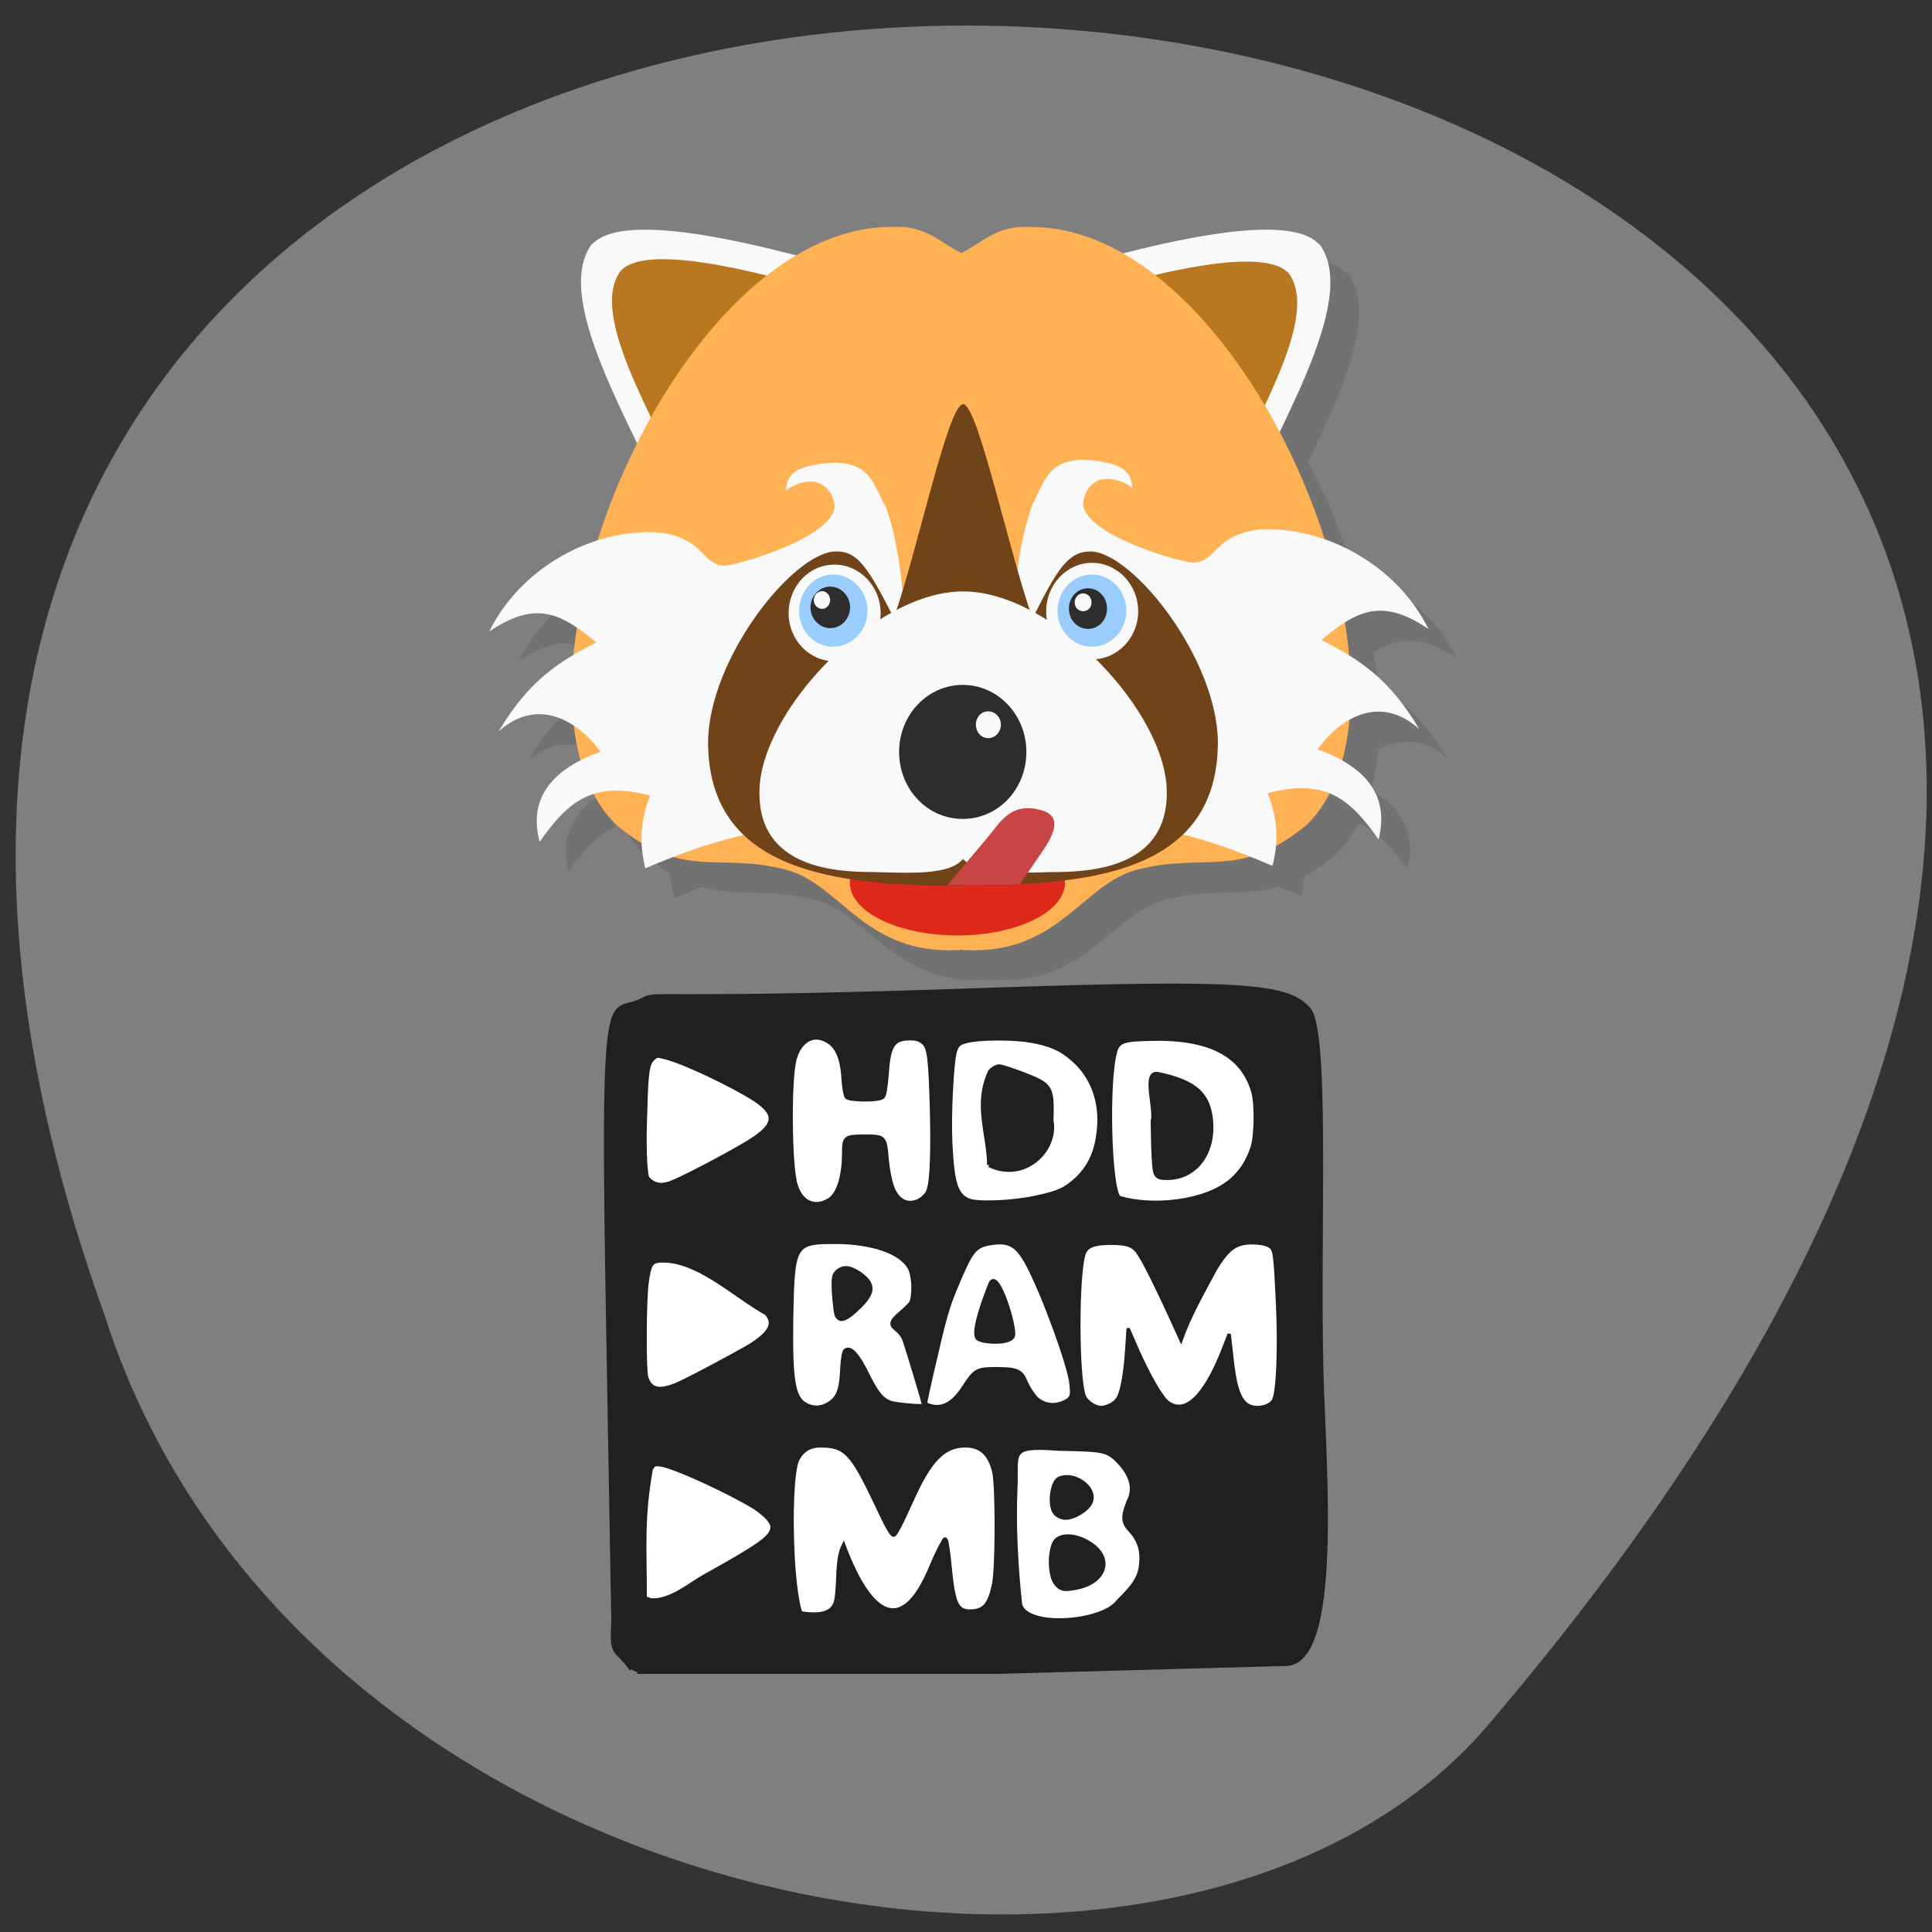 <svg xmlns="http://www.w3.org/2000/svg" xmlns:xlink="http://www.w3.org/1999/xlink" viewBox="0 0 16 16"><rect x="0" y="0" width="16" height="16" fill="#333333" stroke="none"/><defs><g id="5" clip-path="url(#4)"><path d="m 5.141 2.266 c -0.352 0.477 0.414 1.621 0.738 2.438 l 1.793 -2.105 c -0.738 -0.219 -2.215 -0.664 -2.527 -0.332"/><path d="m 11.164 2.266 c 0.355 0.477 -0.414 1.621 -0.738 2.438 l -1.793 -2.105 c 0.738 -0.219 2.215 -0.664 2.527 -0.332"/><path d="m 10.906 2.508 c 0.281 0.379 -0.324 1.285 -0.582 1.93 l -1.414 -1.664 c 0.582 -0.176 1.75 -0.527 1.996 -0.266"/><path d="m 5.375 2.488 c -0.277 0.379 0.328 1.285 0.586 1.93 l 1.414 -1.664 c -0.582 -0.176 -1.746 -0.527 -2 -0.266"/><path d="m 7.602 2.129 c -1.211 0.02 -2.293 1.727 -2.563 3.184 c -0.137 0.738 -0.066 1.41 0.301 1.77 c 0.566 0.465 0.832 0.219 1.41 0.371 c 0.453 0.117 0.652 0.707 1.426 0.664 l 0.023 -0.004 l 0.023 0.004 c 0.777 0.043 0.977 -0.547 1.426 -0.664 c 0.582 -0.152 0.844 0.09 1.41 -0.371 c 1.094 -1.07 -0.438 -4.922 -2.258 -4.953 c -0.313 -0.023 -0.422 0.129 -0.602 0.215 c -0.18 -0.086 -0.289 -0.238 -0.598 -0.215"/><path d="m 7.141 4.391 c 0.109 0.273 -0.766 0.535 -0.902 0.543 c -0.184 -0.004 -0.164 -0.211 -0.508 -0.27 c -0.496 -0.059 -1.152 0.234 -1.441 0.816 c 0.375 -0.254 0.582 -0.164 0.887 0.09 c -0.32 0.164 -0.566 0.324 -0.809 0.738 c 0.309 -0.281 0.641 -0.109 0.84 0.168 c -0.574 0.207 -0.551 0.551 -0.5 0.746 c 0.223 -0.316 0.426 -0.516 0.914 -0.383 c -0.086 0.223 -0.086 0.406 -0.039 0.602 c 1.195 -0.512 1.469 -0.277 2.246 -0.305 c -0.16 -0.883 0.012 -1.941 -0.258 -2.688 c -0.105 -0.199 -0.125 -0.359 -0.418 -0.367 c -0.379 0.02 -0.395 0.125 -0.406 0.234 c 0.063 -0.059 0.309 -0.168 0.395 0.074"/><path d="m 9.06 7.559 c 0 0.242 -0.398 0.438 -0.891 0.438 c -0.492 0 -0.891 -0.195 -0.891 -0.438 c 0 -0.242 0.398 -0.438 0.891 -0.438 c 0.492 0 0.891 0.195 0.891 0.438"/><path d="m 9.219 4.371 c -0.109 0.27 0.762 0.531 0.902 0.539 c 0.184 -0.004 0.164 -0.211 0.508 -0.27 c 0.496 -0.055 1.152 0.238 1.441 0.816 c -0.375 -0.25 -0.582 -0.164 -0.887 0.094 c 0.32 0.164 0.566 0.324 0.809 0.738 c -0.309 -0.281 -0.641 -0.113 -0.84 0.168 c 0.574 0.203 0.551 0.551 0.504 0.746 c -0.227 -0.316 -0.426 -0.516 -0.918 -0.383 c 0.086 0.223 0.086 0.402 0.039 0.602 c -1.195 -0.516 -1.469 -0.277 -2.246 -0.305 c 0.16 -0.887 -0.012 -1.941 0.254 -2.688 c 0.109 -0.199 0.129 -0.359 0.422 -0.371 c 0.379 0.02 0.395 0.129 0.41 0.234 c -0.063 -0.055 -0.313 -0.168 -0.398 0.074"/><path d="m 8.211 3.598 c -0.125 0.02 -0.367 1.18 -0.574 1.77 c -0.207 -0.414 -0.297 -0.555 -0.48 -0.555 c -0.344 0.004 -1.055 0.887 -1.055 1.586 c 0.004 1.074 1.055 1.188 2.109 1.188 v -0.004 c 1.055 0 2.109 -0.105 2.113 -1.184 c -0.004 -0.695 -0.711 -1.578 -1.055 -1.582 c -0.188 0 -0.273 0.141 -0.484 0.555 c -0.203 -0.594 -0.445 -1.758 -0.57 -1.777"/><path d="m 7.527 5.328 c 0 0.219 -0.172 0.398 -0.379 0.398 c -0.211 0 -0.383 -0.18 -0.383 -0.398 c 0 -0.223 0.172 -0.402 0.383 -0.402 c 0.211 0 0.379 0.18 0.379 0.402"/><path d="m 9.664 5.313 c 0 0.219 -0.172 0.398 -0.383 0.398 c -0.211 0 -0.379 -0.18 -0.379 -0.398 c 0 -0.223 0.168 -0.402 0.379 -0.402 c 0.211 0 0.383 0.18 0.383 0.402"/><path d="m 8.211 5.148 c -0.738 0 -1.684 0.996 -1.684 1.664 c -0.004 0.629 0.633 0.66 0.949 0.66 c 0.305 0.008 0.625 0.023 0.738 -0.109 c 0.113 0.133 0.434 0.117 0.738 0.109 c 0.316 0 0.953 -0.031 0.945 -0.66 c 0 -0.668 -0.945 -1.664 -1.684 -1.664"/><path d="m 8.738 6.477 c 0 0.309 -0.234 0.555 -0.527 0.555 c -0.293 0 -0.527 -0.246 -0.527 -0.555 c 0 -0.305 0.234 -0.555 0.527 -0.555 c 0.289 0 0.527 0.25 0.527 0.555"/><path d="m 8.527 6.254 c 0 0.063 -0.047 0.113 -0.105 0.113 c -0.059 0 -0.105 -0.051 -0.105 -0.113 c 0 -0.059 0.047 -0.109 0.105 -0.109 c 0.059 0 0.105 0.051 0.105 0.109"/><path d="m 7.422 5.309 c 0 0.164 -0.129 0.297 -0.285 0.297 c -0.156 0 -0.285 -0.133 -0.285 -0.297 c 0 -0.168 0.129 -0.301 0.285 -0.301 c 0.156 0 0.285 0.133 0.285 0.301"/><path d="m 9.566 5.309 c 0 0.164 -0.129 0.297 -0.285 0.297 c -0.156 0 -0.285 -0.133 -0.285 -0.297 c 0 -0.168 0.129 -0.301 0.285 -0.301 c 0.156 0 0.285 0.133 0.285 0.301"/><path d="m 7.273 5.277 c 0 0.094 -0.074 0.172 -0.164 0.172 c -0.09 0 -0.164 -0.078 -0.164 -0.172 c 0 -0.094 0.074 -0.172 0.164 -0.172 c 0.09 0 0.164 0.078 0.164 0.172"/><path d="m 7.113 5.219 c 0 0.039 -0.031 0.074 -0.07 0.074 c -0.039 0 -0.066 -0.035 -0.066 -0.074 c 0 -0.039 0.027 -0.074 0.066 -0.074 c 0.039 0 0.07 0.035 0.07 0.074"/><path d="m 9.406 5.293 c 0 0.094 -0.07 0.168 -0.16 0.168 c -0.086 0 -0.156 -0.074 -0.156 -0.168 c 0 -0.094 0.07 -0.168 0.156 -0.168 c 0.09 0 0.16 0.074 0.16 0.168"/><path d="m 9.273 5.238 c 0 0.043 -0.031 0.074 -0.07 0.074 c -0.039 0 -0.07 -0.031 -0.07 -0.074 c 0 -0.039 0.031 -0.074 0.07 -0.074 c 0.039 0 0.07 0.035 0.07 0.074"/><path d="m 8.418 7.184 l -0.34 0.398 c 0.207 0 0.406 0 0.605 -0.008 l 0.203 -0.297 c 0.086 -0.133 0.129 -0.258 0 -0.309 c -0.277 -0.098 -0.367 0.098 -0.469 0.215"/></g><clipPath id="K"><path d="m 6 4 h 1 v 2 h -1"/></clipPath><clipPath id="E"><path d="m 5 3 h 6 v 5 h -6"/></clipPath><clipPath id="C"><path d="m 7 6 h 2 v 2 h -2"/></clipPath><clipPath id="D"><path d="m 8 3 h 4 v 5 h -4"/></clipPath><clipPath id="F"><path d="m 6 4 h 2 v 2 h -2"/></clipPath><clipPath id="G"><path d="m 8 4 h 2 v 2 h -2"/></clipPath><clipPath id="J"><path d="m 8 5 h 1 v 2 h -1"/></clipPath><clipPath id="H"><path d="m 6 4 h 4 v 4 h -4"/></clipPath><clipPath id="I"><path d="m 7 5 h 2 v 2 h -2"/></clipPath><clipPath id="B"><path d="m 4 3 h 4 v 5 h -4"/></clipPath><clipPath id="0"><path d="m 2 0 h 12 v 11 h -12"/></clipPath><clipPath id="1"><path d="m 13.43 4.875 c 0 3.172 -2.449 5.742 -5.465 5.742 c -3.02 0 -5.465 -2.57 -5.465 -5.742 c 0 -3.176 2.449 -5.746 5.465 -5.746 c 3.02 0 5.465 2.57 5.465 5.746"/></clipPath><clipPath id="4"><path d="M 0,0 H16 V16 H0 z"/></clipPath><clipPath id="A"><path d="m 4 1 h 8 v 7 h -8"/></clipPath><clipPath id="9"><path d="m 5 2 h 3 v 3 h -3"/></clipPath><clipPath id="6"><path d="m 4 1 h 4 v 4 h -4"/></clipPath><clipPath id="8"><path d="m 8 2 h 3 v 3 h -3"/></clipPath><clipPath id="7"><path d="m 8 1 h 4 v 4 h -4"/></clipPath><filter id="2" filterUnits="objectBoundingBox" x="0" y="0" width="16" height="16"><feColorMatrix type="matrix" in="SourceGraphic" values="0 0 0 0 1 0 0 0 0 1 0 0 0 0 1 0 0 0 1 0"/></filter><mask id="3"><g filter="url(#2)"><path fill-opacity="0.102" d="M 0,0 H16 V16 H0 z"/></g></mask></defs><path d="m 0.867 10.895 c -5.848 -16.285 25.441 -12.996 11.453 3.395 c -2.547 2.98 -9.844 1.625 -11.453 -3.395" fill="#7f7f7f"/><g transform="scale(0.062)"><path d="m 87.63 136.31 h 81.38 c 1.813 0 3.25 1.5 3.25 3.313 v 76.38 c 0 1.813 -1.438 3.25 -3.25 3.25 h -81.37 c -1.813 0 -3.313 -1.438 -3.313 -3.25 v -76.37 c 0 -1.813 1.5 -3.313 3.313 -3.313" fill="#fff" stroke="#fff" stroke-width="1.854"/><g fill="#202020" stroke="#202020"><path d="m 84.31 223 c -2.25 -3.125 -2.688 -1.5 -2.438 -6.563 l -0.688 -39 c -0.875 -49.44 0.063 -41.37 4.75 -44 c 1.75 -1 1.563 0.313 47.25 -1.313 c 31.688 -1.063 38.688 -0.625 41.44 2.438 c 2.938 1.875 1.438 29.06 1.938 48.813 c 0.313 12.313 2.688 39.13 -4.938 38.938 l -38.75 1.063 h -47.75 m 26.563 -9.875 c 0.375 -2.313 0 -5.313 1 -7.188 c 3.188 8.563 7.5 13.06 11.688 2.875 c 0.563 -1.375 1.25 -2.75 1.5 -3.125 c 0.313 -0.625 0.375 -0.625 0.563 -0.25 c 0.063 0.25 0.313 1.688 0.438 3.188 c 0.5 5.188 0.938 6.188 2.688 6.188 c 1.813 0 2.563 -0.813 3.125 -3.438 c 0.5 -2 0.5 -13.188 0.063 -15.12 c -0.563 -2.375 -1.75 -3.5 -3.813 -3.5 c -2.875 0 -4.75 1.938 -7.188 7.438 c -1.375 3.063 -2.125 4.5 -2.375 4.5 c -0.313 0 -0.875 -0.938 -2.5 -4.438 c -3.125 -6.563 -4 -7.5 -7.313 -7.5 c -1.375 0 -2.375 0.625 -3 1.813 c -0.688 1.375 -0.938 7.313 -0.625 13 c 0.188 3.625 0.688 6.938 1.063 7.5 c 2.875 0.438 4.438 -0.063 4.688 -1.938 m 37.625 0.375 c 2.25 -2.188 2.938 -3.313 3.063 -5.063 c 0.188 -1.75 -0.313 -3.188 -1.438 -4.375 c -1 -1.063 -1.063 -1.813 -0.25 -3.875 c 1.063 -2 0.063 -3.875 -1.375 -5.375 c -1.5 -1.438 -1.813 -1.5 -7.938 -1.625 c -6.813 -0.5 -5.438 0.438 -5.688 5.438 c -0.188 4.063 0 9.5 0.625 15.313 c 0.875 3.188 11 2.375 13 -0.438 m -55.44 -3.25 c 7.75 -4.313 9.25 -5.375 9.25 -6.688 c 0 -0.625 -0.875 -1.563 -2.25 -2.5 c -3.188 -2 -10.75 -5.5 -12.563 -5.75 c -0.875 -0.125 -0.938 -0.063 -1.313 0.5 c -1.188 6.688 -0.813 10.25 -0.813 17.25 l 0.75 0.25 c 2.5 0.25 5.375 -2.188 6.938 -3.063 m 16.75 -23.12 c 1.25 -0.75 1.688 -1.75 1.813 -4.5 c 0.063 -1.438 0.25 -2.5 0.438 -2.625 c 0.688 -0.625 1.75 0.5 3.188 3.5 c 1.188 2.375 1.938 3.188 3.125 3.5 c 1.188 0.25 4.188 0.5 4.188 0.313 c 0 -0.25 -2.063 -7.06 -2.563 -8.563 c -0.563 -1.75 -2.188 -1.688 -1.5 -2.813 c 0.313 -0.563 2.313 -1.938 2.438 -2.563 c 0.375 -1.313 0.188 -3.625 -0.313 -4.438 c -1.188 -2.063 -5 -3.375 -9.938 -3.375 c -5.375 0 -5.563 0.313 -5.75 9.813 c -0.125 8.563 0.25 10.938 1.875 11.813 c 1 0.563 2 0.5 3 -0.063 m 37.813 0.063 c 0.438 -0.188 0.875 -0.688 1 -1 c 0.5 -1.063 0.875 -3.438 1.063 -6.25 l 0.188 -2.875 l 1.25 2.875 c 1.563 3.5 3.188 6.313 4.063 7 c 2.313 1.688 4.875 -0.75 7.313 -6.875 l 0.875 -2.25 l 0.313 2.75 c 0.438 4.25 1 6 2.188 6.75 c 1.063 0.625 2.938 0.25 3.438 -0.688 c 0.563 -1.125 0.813 -7.125 0.5 -13.188 c -0.313 -6.563 -0.375 -6.938 -1.063 -7.375 c -0.75 -0.438 -2.438 -0.563 -3.625 -0.313 c -1.313 0.313 -2.25 1.188 -3.563 3.375 c -1.688 3.125 -3.438 6.188 -4.625 9.5 l -1.25 -2.75 c -1.563 -3.438 -3.625 -7.688 -4.375 -8.75 c -0.688 -1.125 -1.5 -1.438 -3.75 -1.438 c -2.25 0 -3.188 0.375 -3.563 1.375 c -0.938 2.688 -0.938 16.375 0 19 c 0.25 0.75 1.438 1.563 2.313 1.563 c 0.313 0 0.938 -0.188 1.313 -0.438 m -19.625 -2.438 c 1.375 -2.125 1.688 -2.313 4.25 -2.313 c 2.875 0 3.375 0.25 4.063 1.938 c 0.313 0.688 0.938 1.625 1.375 2.063 c 1.375 1.125 2.875 0.938 4.125 0.188 c 0.563 -0.5 0.563 -0.688 0.438 -2.125 c -0.188 -2.313 -3.688 -11.938 -5.813 -15.938 c -1.438 -2.688 -2.5 -3.25 -5.063 -2.813 c -2 0.375 -2.438 0.938 -4.5 5.875 c -1 2.375 -1.5 4.063 -2.625 9 c -0.813 3.375 -1.438 6.25 -1.438 6.5 c 2.375 1.125 3.938 -0.438 5.188 -2.375 m -38.25 -0.313 c 2.063 -0.938 7.875 -4.063 9.75 -5.188 c 2.625 -1.688 3.188 -2.938 2 -4.188 c -4.313 -2.375 -9.313 -7.375 -14.313 -7 c -1 0.125 -1.25 0.563 -1.563 2.875 c -0.313 2.188 -0.375 11.563 -0.063 12.625 c 0.5 1.688 1.75 1.938 4.188 0.875 m 20.25 -24.625 c 1.125 -0.75 1.875 -3.063 1.875 -6.188 c 0 -2.125 0.188 -2.25 2.813 -2.25 c 2.688 0 2.75 0.063 3 3.125 c 0.313 2.813 0.75 4.313 1.625 5.125 c 1 1 2.625 0.75 3.625 -0.563 c 0.625 -0.813 0.813 -4.25 0.688 -10.5 c -0.188 -7.625 -0.375 -9.125 -1.188 -9.688 c -0.438 -0.375 -0.875 -0.5 -1.688 -0.5 c -2.25 0 -2.813 0.875 -3.063 4.75 c -0.188 2.063 -0.313 2.813 -0.563 3.063 c -0.563 0.5 -4.5 0.438 -4.875 0 c -0.188 -0.25 -0.375 -1.25 -0.438 -2.375 c -0.188 -3.188 -1 -4.75 -2.688 -5.375 c -1.625 -0.625 -3.188 0.5 -3.75 2.688 c -0.75 2.75 -0.625 14.313 0.125 16.688 c 0.688 2.438 2.563 3.25 4.5 2 m 27.688 -0.313 c 2.938 -0.625 3.813 -1.063 5.313 -2.438 c 1.813 -1.75 2.688 -3.75 2.938 -6.813 c 0.313 -3.563 -0.938 -6.875 -3.375 -9 c -1.563 -1.438 -3.125 -2.125 -5.688 -2.563 c -2.5 -0.438 -7.125 -0.375 -8.625 0.063 c -1.063 0.313 -1.125 0.438 -1.438 1.25 c -0.438 1.313 -0.813 8.5 -0.625 12.313 c 0.25 5.25 0.75 6.875 2.313 7.563 c 1.125 0.563 6.25 0.313 9.188 -0.375 m 25.938 -2.25 c 1.313 -1.188 2.188 -2.438 2.813 -4.375 c 0.5 -1.5 0.563 -5.625 0.125 -7.313 c -1.375 -5 -5.813 -7.313 -13.563 -7.125 c -3.813 0.063 -4.438 0.313 -4.813 1.688 c -1.125 4 -0.75 18.313 0.5 19.438 c 4.25 1.313 11.438 0.688 14.938 -2.313 m -73.813 -0.125 c 2.688 -1.25 7.563 -3.875 9.563 -5.125 c 3.375 -2.125 3.563 -3.5 0.688 -5.438 c -3 -1.938 -9.438 -5 -11.875 -5.625 c -1.188 -0.313 -1.25 -0.313 -1.688 0.063 c -0.75 0.625 -0.938 1.75 -1.063 6.875 c -0.188 4.563 -0.063 8.06 0.25 9.06 c 1.25 1.438 2.688 0.875 4.125 0.188" stroke-width="0.438"/><path d="m 141.13 211.44 c -0.75 -0.938 -0.875 -3.688 -0.25 -5.188 c 0.5 -1.188 2.563 -1.25 4.5 -0.063 c 3.313 2 2.125 5.313 -2.188 5.875 c -1.125 0.188 -1.5 0.063 -2.063 -0.625" stroke-width="0.765"/><path d="m 141 202 c -0.75 -1 -0.375 -3.938 0.5 -4.375 c 1.875 -0.875 4.75 1.125 4.125 2.875 c -0.313 1 -2.188 2.125 -3.313 2.125 c -0.5 0 -1.063 -0.313 -1.313 -0.625" stroke-width="0.764"/><path d="m 130.75 178.81 c -1.125 -0.5 1.25 -6.5 1.625 -7.375 c 0.813 -1.813 3.25 5.875 2.875 7 c -0.313 0.938 -3.5 0.875 -4.5 0.375" stroke-width="0.64"/><path d="m 111.88 175.81 c -0.188 -0.125 -0.313 -1.438 -0.438 -2.875 c -0.125 -2.188 -0.063 -2.625 0.438 -3.063 c 0.813 -0.688 1.625 -0.563 2.875 0.25 c 2.125 1.5 2 2.625 -0.563 4.938 c -1.25 1.125 -1.938 1.375 -2.313 0.75" stroke-width="0.618"/><path d="m 154.38 156.81 c -0.25 -0.375 -0.375 -2.313 -0.438 -7.06 c 0.5 -1.438 -1.375 -6.75 0.75 -6.313 c 5.063 1.063 6.875 2.75 7.125 6.563 c 0.25 4.188 -2.188 7.313 -5.813 7.375 c -1.125 0 -1.375 -0.125 -1.625 -0.563" stroke-width="0.49"/><path d="m 132.13 155.63 c -0.063 -4.25 -1.938 -8.125 0.125 -12.5 c 0.313 -0.375 0.875 -0.688 1.188 -0.688 c 0.375 0 1.813 0.5 3.313 1.063 c 3.688 1.438 3.813 1.688 3.688 6.188 c 0.75 3.938 -3.625 8.188 -8.313 5.938" stroke-width="0.555"/></g></g><g clip-path="url(#0)"><g clip-path="url(#1)"><use xlink:href="#5" mask="url(#3)"/></g></g><g clip-path="url(#6)"><g clip-path="url(#1)"><path d="m 4.902 2.02 c -0.352 0.477 0.414 1.621 0.738 2.438 l 1.793 -2.105 c -0.738 -0.219 -2.215 -0.664 -2.527 -0.332" fill="#f9f9f9"/></g></g><g clip-path="url(#7)"><g clip-path="url(#1)"><path d="m 10.926 2.02 c 0.355 0.477 -0.414 1.621 -0.738 2.438 l -1.789 -2.105 c 0.734 -0.219 2.211 -0.664 2.523 -0.332" fill="#f9f9f9"/></g></g><g clip-path="url(#8)"><g clip-path="url(#1)"><path d="m 10.672 2.262 c 0.277 0.375 -0.328 1.281 -0.586 1.926 l -1.414 -1.664 c 0.582 -0.176 1.75 -0.527 2 -0.262" fill="#b97820"/></g></g><g clip-path="url(#9)"><g clip-path="url(#1)"><path d="m 5.141 2.242 c -0.281 0.375 0.324 1.281 0.582 1.926 l 1.418 -1.664 c -0.586 -0.176 -1.75 -0.527 -2 -0.262" fill="#b97820"/></g></g><g clip-path="url(#A)"><g clip-path="url(#1)"><path d="m 7.363 1.879 c -1.211 0.02 -2.293 1.727 -2.563 3.184 c -0.137 0.738 -0.063 1.41 0.305 1.77 c 0.563 0.465 0.828 0.219 1.41 0.371 c 0.449 0.121 0.648 0.707 1.426 0.664 l 0.023 -0.004 l 0.02 0.004 c 0.777 0.043 0.977 -0.543 1.426 -0.664 c 0.582 -0.152 0.844 0.09 1.41 -0.371 c 1.094 -1.07 -0.438 -4.922 -2.258 -4.953 c -0.313 -0.023 -0.418 0.129 -0.602 0.215 c -0.18 -0.086 -0.289 -0.238 -0.598 -0.215" fill="#ffb253"/></g></g><g clip-path="url(#B)"><g clip-path="url(#1)"><path d="m 6.902 4.141 c 0.109 0.273 -0.762 0.535 -0.898 0.543 c -0.188 -0.004 -0.168 -0.211 -0.508 -0.27 c -0.5 -0.059 -1.156 0.234 -1.445 0.816 c 0.379 -0.254 0.582 -0.164 0.887 0.09 c -0.32 0.164 -0.563 0.324 -0.809 0.738 c 0.309 -0.281 0.641 -0.109 0.844 0.168 c -0.578 0.207 -0.555 0.551 -0.504 0.746 c 0.223 -0.316 0.426 -0.516 0.914 -0.383 c -0.086 0.223 -0.086 0.406 -0.039 0.602 c 1.199 -0.512 1.473 -0.277 2.246 -0.305 c -0.156 -0.883 0.012 -1.938 -0.254 -2.688 c -0.109 -0.199 -0.129 -0.359 -0.422 -0.367 c -0.379 0.02 -0.395 0.129 -0.406 0.234 c 0.063 -0.059 0.309 -0.168 0.395 0.074" fill="#f9f9f9"/></g></g><g clip-path="url(#C)"><g clip-path="url(#1)"><path d="m 8.82 7.309 c 0 0.242 -0.398 0.438 -0.891 0.438 c -0.492 0 -0.891 -0.195 -0.891 -0.438 c 0 -0.242 0.398 -0.438 0.891 -0.438 c 0.492 0 0.891 0.195 0.891 0.438" fill="#de2819"/></g></g><g clip-path="url(#D)"><g clip-path="url(#1)"><path d="m 8.98 4.121 c -0.109 0.273 0.766 0.531 0.902 0.539 c 0.184 -0.004 0.168 -0.211 0.508 -0.27 c 0.496 -0.055 1.152 0.238 1.441 0.82 c -0.375 -0.254 -0.582 -0.168 -0.887 0.09 c 0.32 0.164 0.566 0.324 0.809 0.738 c -0.309 -0.281 -0.641 -0.113 -0.84 0.168 c 0.574 0.207 0.551 0.551 0.504 0.746 c -0.223 -0.316 -0.426 -0.516 -0.918 -0.383 c 0.086 0.223 0.09 0.402 0.039 0.602 c -1.195 -0.516 -1.469 -0.277 -2.242 -0.305 c 0.156 -0.887 -0.016 -1.941 0.254 -2.688 c 0.105 -0.199 0.125 -0.359 0.418 -0.371 c 0.379 0.02 0.398 0.129 0.41 0.234 c -0.063 -0.055 -0.313 -0.168 -0.398 0.074" fill="#f9f9f9"/></g></g><g clip-path="url(#E)"><g clip-path="url(#1)"><path d="m 7.973 3.348 c -0.125 0.02 -0.367 1.18 -0.57 1.77 c -0.211 -0.41 -0.297 -0.555 -0.48 -0.551 c -0.348 0 -1.055 0.883 -1.059 1.582 c 0.004 1.074 1.059 1.188 2.109 1.188 v -0.004 c 1.055 0 2.109 -0.105 2.113 -1.184 c -0.004 -0.695 -0.707 -1.578 -1.055 -1.582 c -0.184 0 -0.273 0.141 -0.48 0.555 c -0.207 -0.594 -0.449 -1.758 -0.574 -1.777" fill="#704319"/></g></g><g clip-path="url(#F)"><g clip-path="url(#1)"><path d="m 7.293 5.078 c 0 0.219 -0.176 0.398 -0.383 0.398 c -0.211 0 -0.379 -0.18 -0.379 -0.398 c 0 -0.223 0.168 -0.402 0.379 -0.402 c 0.211 0 0.383 0.18 0.383 0.402" fill="#f9f9f9"/></g></g><g clip-path="url(#G)"><g clip-path="url(#1)"><path d="m 9.426 5.063 c 0 0.219 -0.172 0.398 -0.383 0.398 c -0.211 0 -0.379 -0.18 -0.379 -0.398 c 0 -0.223 0.172 -0.402 0.379 -0.402 c 0.211 0 0.383 0.18 0.383 0.402" fill="#f9f9f9"/></g></g><g clip-path="url(#H)"><g clip-path="url(#1)"><path d="m 7.973 4.898 c -0.734 0 -1.684 0.996 -1.684 1.664 c -0.004 0.629 0.633 0.66 0.949 0.66 c 0.305 0.008 0.625 0.027 0.738 -0.109 c 0.113 0.133 0.434 0.117 0.738 0.109 c 0.316 0 0.953 -0.031 0.949 -0.66 c 0 -0.668 -0.949 -1.664 -1.684 -1.664" fill="#f9f9f9"/></g></g><g clip-path="url(#I)"><g clip-path="url(#1)"><path d="m 8.5 6.227 c 0 0.309 -0.234 0.555 -0.527 0.555 c -0.293 0 -0.527 -0.246 -0.527 -0.555 c 0 -0.305 0.234 -0.555 0.527 -0.555 c 0.293 0 0.527 0.25 0.527 0.555" fill="#2d2d2d"/></g></g><g clip-path="url(#J)"><g clip-path="url(#1)"><path d="m 8.289 6 c 0 0.063 -0.047 0.113 -0.105 0.113 c -0.059 0 -0.102 -0.051 -0.102 -0.113 c 0 -0.059 0.043 -0.109 0.102 -0.109 c 0.059 0 0.105 0.051 0.105 0.109" fill="#f9f9f9"/></g></g><g clip-path="url(#F)"><g clip-path="url(#1)"><path d="m 7.184 5.059 c 0 0.164 -0.129 0.297 -0.285 0.297 c -0.156 0 -0.281 -0.133 -0.281 -0.297 c 0 -0.168 0.125 -0.301 0.281 -0.301 c 0.156 0 0.285 0.133 0.285 0.301" fill="#9cf"/></g></g><g clip-path="url(#G)"><g clip-path="url(#1)"><path d="m 9.328 5.059 c 0 0.164 -0.129 0.297 -0.285 0.297 c -0.156 0 -0.285 -0.133 -0.285 -0.297 c 0 -0.168 0.129 -0.301 0.285 -0.301 c 0.156 0 0.285 0.133 0.285 0.301" fill="#9cf"/></g></g><g clip-path="url(#F)"><g clip-path="url(#1)"><path d="m 7.04 5.03 c 0 0.094 -0.074 0.172 -0.164 0.172 c -0.09 0 -0.164 -0.078 -0.164 -0.172 c 0 -0.094 0.074 -0.172 0.164 -0.172 c 0.09 0 0.164 0.078 0.164 0.172" fill="#2d2d2d"/></g></g><g clip-path="url(#K)"><g clip-path="url(#1)"><path d="m 6.875 4.969 c 0 0.039 -0.031 0.074 -0.066 0.074 c -0.039 0 -0.07 -0.035 -0.07 -0.074 c 0 -0.039 0.031 -0.074 0.07 -0.074 c 0.035 0 0.066 0.035 0.066 0.074" fill="#f9f9f9"/></g></g><g clip-path="url(#G)"><g clip-path="url(#1)"><path d="m 9.168 5.04 c 0 0.094 -0.07 0.168 -0.156 0.168 c -0.09 0 -0.16 -0.074 -0.16 -0.168 c 0 -0.094 0.07 -0.168 0.16 -0.168 c 0.086 0 0.156 0.074 0.156 0.168" fill="#2d2d2d"/><path d="m 9.04 4.988 c 0 0.043 -0.031 0.074 -0.07 0.074 c -0.039 0 -0.07 -0.031 -0.07 -0.074 c 0 -0.039 0.031 -0.074 0.07 -0.074 c 0.039 0 0.07 0.035 0.07 0.074" fill="#f9f9f9"/></g></g><g clip-path="url(#C)"><g clip-path="url(#1)"><path d="m 8.18 6.934 l -0.336 0.398 c 0.203 0 0.402 0 0.602 -0.008 l 0.203 -0.297 c 0.086 -0.133 0.133 -0.258 0 -0.309 c -0.277 -0.094 -0.367 0.098 -0.469 0.215" fill="#c84545"/></g></g></svg>